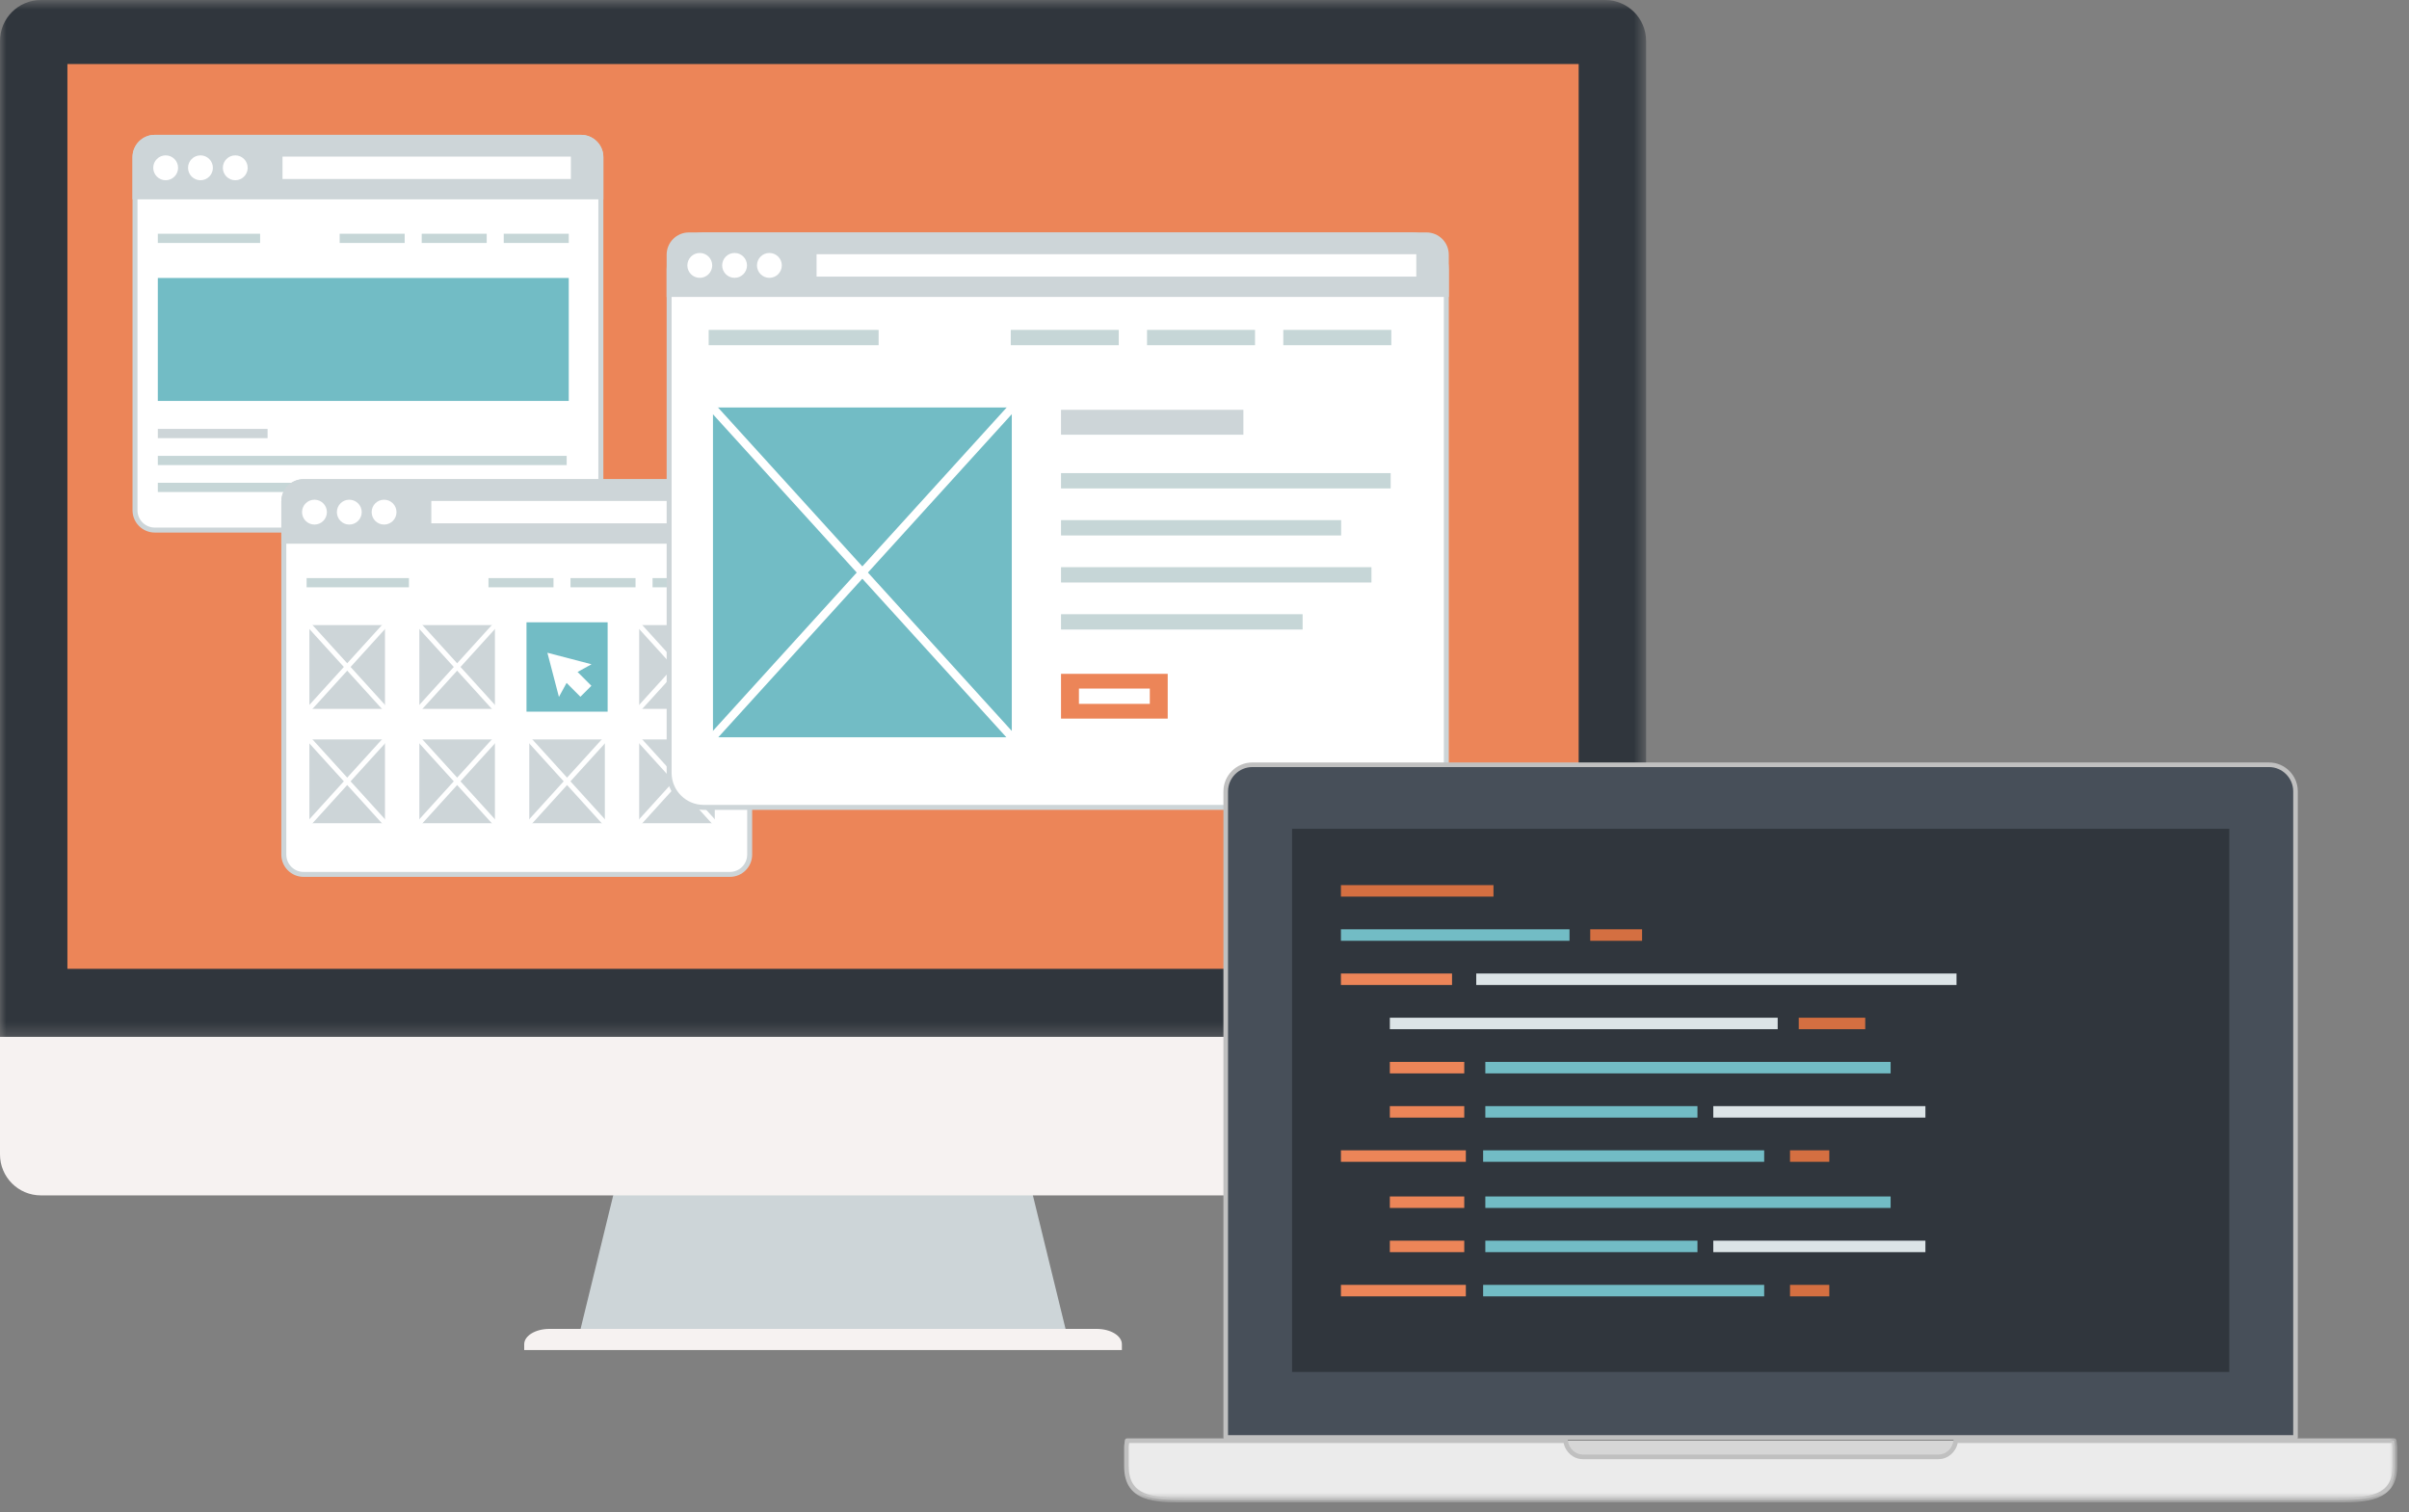 <?xml version="1.0" encoding="UTF-8"?>
<svg width="188px" height="118px" viewBox="0 0 188 118" version="1.1" xmlns="http://www.w3.org/2000/svg" xmlns:xlink="http://www.w3.org/1999/xlink">
    <rect x="0" y="0" width="188" height="118" fill="#808080" stroke="none"/>
    <!-- Generator: Sketch 48 (47235) - http://www.bohemiancoding.com/sketch -->
    <title>Page 1</title>
    <desc>Created with Sketch.</desc>
    <defs>
        <polygon id="path-1" points="0 0.761 128.462 0.761 128.462 81.669 0 81.669"></polygon>
        <polygon id="path-3" points="0 118.239 187.079 118.239 187.079 1 0 1"></polygon>
    </defs>
    <g id="Page-1" stroke="none" stroke-width="1" fill="none" fill-rule="evenodd">
        <g transform="translate(0, -1)">
            <path d="M49.296,88.39 C47.94,93.941 46.582,99.492 45.225,105.042 L83.24,105.042 C81.88,99.492 80.525,93.941 79.166,88.39 L49.296,88.39 Z" id="Fill-1" fill="#CDD5D8"></path>
            <path d="M85.589,104.701 L42.871,104.701 C41.789,104.701 40.909,105.237 40.909,105.899 L40.909,106.348 L87.553,106.348 L87.553,105.899 C87.553,105.237 86.675,104.701 85.589,104.701" id="Fill-3" fill="#F6F2F1"></path>
            <path d="M0,81.908 L0,91.084 C0,92.853 1.428,94.283 3.196,94.283 L125.264,94.283 C127.029,94.283 128.462,92.853 128.462,91.084 L128.462,81.908 L0,81.908 Z" id="Fill-5" fill="#F6F2F1"></path>
            <g id="Group-9" transform="translate(0, 0.239)">
                <mask id="mask-2" fill="white">
                    <use xlink:href="#path-1"></use>
                </mask>
                <g id="Clip-8"></g>
                <path d="M128.462,81.669 L128.462,3.959 C128.462,2.192 127.029,0.761 125.264,0.761 L3.196,0.761 C1.428,0.761 -0,2.192 -0,3.959 L-0,81.669 L128.462,81.669 Z" id="Fill-7" fill="#30363D" mask="url(#mask-2)"></path>
            </g>
            <mask id="mask-4" fill="white">
                <use xlink:href="#path-3"></use>
            </mask>
            <g id="Clip-11"></g>
            <polygon id="Fill-10" fill="#EC8558" mask="url(#mask-4)" points="5.261 76.602 123.2 76.602 123.2 5.997 5.261 5.997"></polygon>
            <path d="M12.082,42.365 C11.228,42.365 10.535,41.672 10.535,40.82 L10.535,13.262 C10.535,12.41 11.228,11.718 12.082,11.718 L45.346,11.718 C46.197,11.718 46.891,12.41 46.891,13.262 L46.891,40.82 C46.891,41.672 46.197,42.365 45.346,42.365 L12.082,42.365 Z" id="Fill-12" fill="#FFFFFF" mask="url(#mask-4)"></path>
            <path d="M45.346,11.523 L12.082,11.523 C11.119,11.523 10.342,12.301 10.342,13.262 L10.342,40.82 C10.342,41.781 11.119,42.559 12.082,42.559 L45.346,42.559 C46.307,42.559 47.086,41.781 47.086,40.82 L47.086,13.262 C47.086,12.301 46.307,11.523 45.346,11.523 M45.346,11.911 C46.092,11.911 46.696,12.517 46.696,13.262 L46.696,40.82 C46.696,41.564 46.092,42.17 45.346,42.17 L12.082,42.17 C11.336,42.17 10.729,41.564 10.729,40.82 L10.729,13.262 C10.729,12.517 11.336,11.911 12.082,11.911 L45.346,11.911" id="Fill-13" fill="#CDD5D8" mask="url(#mask-4)"></path>
            <path d="M45.346,11.523 L12.082,11.523 C11.119,11.523 10.342,12.301 10.342,13.262 L10.342,16.556 L47.086,16.556 L47.086,13.262 C47.086,12.301 46.307,11.523 45.346,11.523" id="Fill-14" fill="#CDD5D8" mask="url(#mask-4)"></path>
            <path d="M13.898,14.095 C13.898,14.629 13.464,15.065 12.927,15.065 C12.392,15.065 11.959,14.629 11.959,14.095 C11.959,13.56 12.392,13.124 12.927,13.124 C13.464,13.124 13.898,13.56 13.898,14.095" id="Fill-15" fill="#FFFFFF" mask="url(#mask-4)"></path>
            <path d="M16.615,14.095 C16.615,14.629 16.181,15.065 15.646,15.065 C15.109,15.065 14.674,14.629 14.674,14.095 C14.674,13.56 15.109,13.124 15.646,13.124 C16.181,13.124 16.615,13.56 16.615,14.095" id="Fill-16" fill="#FFFFFF" mask="url(#mask-4)"></path>
            <path d="M19.33,14.095 C19.33,14.629 18.896,15.065 18.361,15.065 C17.824,15.065 17.391,14.629 17.391,14.095 C17.391,13.56 17.824,13.124 18.361,13.124 C18.896,13.124 19.33,13.56 19.33,14.095" id="Fill-17" fill="#FFFFFF" mask="url(#mask-4)"></path>
            <polygon id="Fill-18" fill="#FFFFFF" mask="url(#mask-4)" points="22.047 14.968 44.551 14.968 44.551 13.221 22.047 13.221"></polygon>
            <polygon id="Fill-19" fill="#C6D6D7" mask="url(#mask-4)" points="12.316 19.96 20.3 19.96 20.3 19.24 12.316 19.24"></polygon>
            <polygon id="Fill-20" fill="#CDD5D8" mask="url(#mask-4)" points="12.316 35.19 20.882 35.19 20.882 34.47 12.316 34.47"></polygon>
            <polygon id="Fill-21" fill="#C6D6D7" mask="url(#mask-4)" points="12.316 37.293 44.224 37.293 44.224 36.573 12.316 36.573"></polygon>
            <polygon id="Fill-22" fill="#C6D6D7" mask="url(#mask-4)" points="12.316 39.394 44.224 39.394 44.224 38.674 12.316 38.674"></polygon>
            <polygon id="Fill-23" fill="#C6D6D7" mask="url(#mask-4)" points="39.312 19.96 44.386 19.96 44.386 19.24 39.312 19.24"></polygon>
            <polygon id="Fill-24" fill="#C6D6D7" mask="url(#mask-4)" points="32.91 19.96 37.984 19.96 37.984 19.24 32.91 19.24"></polygon>
            <polygon id="Fill-25" fill="#C6D6D7" mask="url(#mask-4)" points="26.508 19.96 31.582 19.96 31.582 19.24 26.508 19.24"></polygon>
            <polygon id="Fill-26" fill="#72BCC5" mask="url(#mask-4)" points="12.316 32.286 44.386 32.286 44.386 22.692 12.316 22.692"></polygon>
            <path d="M23.695,69.235 C22.843,69.235 22.148,68.541 22.148,67.689 L22.148,40.131 C22.148,39.28 22.843,38.588 23.695,38.588 L56.959,38.588 C57.81,38.588 58.506,39.28 58.506,40.131 L58.506,67.689 C58.506,68.541 57.81,69.235 56.959,69.235 L23.695,69.235 Z" id="Fill-27" fill="#FFFFFF" mask="url(#mask-4)"></path>
            <path d="M56.959,38.393 L23.695,38.393 C22.734,38.393 21.955,39.17 21.955,40.13 L21.955,67.689 C21.955,68.65 22.734,69.428 23.695,69.428 L56.959,69.428 C57.92,69.428 58.699,68.65 58.699,67.689 L58.699,40.13 C58.699,39.17 57.92,38.393 56.959,38.393 M56.959,38.781 C57.705,38.781 58.311,39.388 58.311,40.13 L58.311,67.689 C58.311,68.435 57.705,69.041 56.959,69.041 L23.695,69.041 C22.949,69.041 22.344,68.435 22.344,67.689 L22.344,40.13 C22.344,39.388 22.949,38.781 23.695,38.781 L56.959,38.781" id="Fill-28" fill="#CDD5D8" mask="url(#mask-4)"></path>
            <path d="M56.959,38.393 L23.695,38.393 C22.734,38.393 21.955,39.17 21.955,40.13 L21.955,43.427 L58.699,43.427 L58.699,40.13 C58.699,39.17 57.92,38.393 56.959,38.393" id="Fill-29" fill="#CDD5D8" mask="url(#mask-4)"></path>
            <path d="M25.512,40.964 C25.512,41.5 25.078,41.935 24.541,41.935 C24.008,41.935 23.571,41.5 23.571,40.964 C23.571,40.429 24.008,39.994 24.541,39.994 C25.078,39.994 25.512,40.429 25.512,40.964" id="Fill-30" fill="#FFFFFF" mask="url(#mask-4)"></path>
            <path d="M28.229,40.964 C28.229,41.5 27.793,41.935 27.258,41.935 C26.723,41.935 26.29,41.5 26.29,40.964 C26.29,40.429 26.723,39.994 27.258,39.994 C27.793,39.994 28.229,40.429 28.229,40.964" id="Fill-31" fill="#FFFFFF" mask="url(#mask-4)"></path>
            <path d="M30.943,40.964 C30.943,41.5 30.509,41.935 29.974,41.935 C29.437,41.935 29.004,41.5 29.004,40.964 C29.004,40.429 29.437,39.994 29.974,39.994 C30.509,39.994 30.943,40.429 30.943,40.964" id="Fill-32" fill="#FFFFFF" mask="url(#mask-4)"></path>
            <polygon id="Fill-33" fill="#FFFFFF" mask="url(#mask-4)" points="33.66 41.838 56.164 41.838 56.164 40.092 33.66 40.092"></polygon>
            <polygon id="Fill-34" fill="#C6D6D7" mask="url(#mask-4)" points="23.928 46.83 31.914 46.83 31.914 46.111 23.928 46.111"></polygon>
            <polygon id="Fill-35" fill="#C6D6D7" mask="url(#mask-4)" points="50.926 46.83 55.998 46.83 55.998 46.111 50.926 46.111"></polygon>
            <polygon id="Fill-36" fill="#C6D6D7" mask="url(#mask-4)" points="44.523 46.83 49.597 46.83 49.597 46.111 44.523 46.111"></polygon>
            <polygon id="Fill-37" fill="#C6D6D7" mask="url(#mask-4)" points="38.121 46.83 43.195 46.83 43.195 46.111 38.121 46.111"></polygon>
            <polygon id="Fill-38" fill="#CDD5D8" mask="url(#mask-4)" points="23.928 56.534 30.262 56.534 30.262 49.562 23.928 49.562"></polygon>
            <path d="M24.146,56.316 L30.044,56.316 L30.044,49.779 L24.146,49.779 L24.146,56.316 Z M23.713,56.751 L30.479,56.751 L30.479,49.345 L23.713,49.345 L23.713,56.751 Z" id="Fill-39" fill="#FFFFFF" mask="url(#mask-4)"></path>
            <path d="M23.928,56.726 C23.883,56.726 23.834,56.71 23.799,56.677 C23.719,56.605 23.713,56.482 23.785,56.403 L30.119,49.431 C30.192,49.351 30.313,49.345 30.393,49.418 C30.471,49.489 30.477,49.612 30.407,49.691 L24.073,56.663 C24.033,56.705 23.981,56.726 23.928,56.726" id="Fill-40" fill="#FFFFFF" mask="url(#mask-4)"></path>
            <path d="M30.262,56.726 C30.211,56.726 30.157,56.705 30.119,56.663 L23.785,49.691 C23.713,49.612 23.719,49.489 23.799,49.418 C23.877,49.344 24,49.351 24.073,49.431 L30.407,56.403 C30.477,56.482 30.471,56.605 30.393,56.677 C30.356,56.71 30.309,56.726 30.262,56.726" id="Fill-41" fill="#FFFFFF" mask="url(#mask-4)"></path>
            <polygon id="Fill-42" fill="#CDD5D8" mask="url(#mask-4)" points="32.508 56.534 38.842 56.534 38.842 49.562 32.508 49.562"></polygon>
            <path d="M32.727,56.316 L38.625,56.316 L38.625,49.779 L32.727,49.779 L32.727,56.316 Z M32.291,56.751 L39.059,56.751 L39.059,49.345 L32.291,49.345 L32.291,56.751 Z" id="Fill-43" fill="#FFFFFF" mask="url(#mask-4)"></path>
            <path d="M32.508,56.726 C32.461,56.726 32.414,56.71 32.379,56.677 C32.299,56.605 32.291,56.482 32.365,56.403 L38.697,49.431 C38.77,49.351 38.893,49.345 38.973,49.418 C39.053,49.489 39.057,49.612 38.985,49.691 L32.653,56.663 C32.613,56.705 32.561,56.726 32.508,56.726" id="Fill-44" fill="#FFFFFF" mask="url(#mask-4)"></path>
            <path d="M38.842,56.726 C38.787,56.726 38.737,56.705 38.697,56.663 L32.365,49.691 C32.291,49.612 32.299,49.489 32.379,49.418 C32.457,49.344 32.58,49.351 32.653,49.431 L38.985,56.403 C39.057,56.482 39.053,56.605 38.973,56.677 C38.934,56.71 38.889,56.726 38.842,56.726" id="Fill-45" fill="#FFFFFF" mask="url(#mask-4)"></path>
            <polygon id="Fill-46" fill="#72BCC5" mask="url(#mask-4)" points="41.088 56.534 47.42 56.534 47.42 49.562 41.088 49.562"></polygon>
            <polygon id="Fill-47" fill="#CDD5D8" mask="url(#mask-4)" points="49.666 56.534 55.998 56.534 55.998 49.562 49.666 49.562"></polygon>
            <path d="M49.883,56.316 L55.781,56.316 L55.781,49.779 L49.883,49.779 L49.883,56.316 Z M49.447,56.751 L56.215,56.751 L56.215,49.345 L49.447,49.345 L49.447,56.751 Z" id="Fill-48" fill="#FFFFFF" mask="url(#mask-4)"></path>
            <path d="M49.666,56.726 C49.617,56.726 49.572,56.71 49.535,56.677 C49.457,56.605 49.451,56.482 49.521,56.403 L55.853,49.431 C55.928,49.351 56.051,49.345 56.129,49.418 C56.209,49.489 56.215,49.612 56.143,49.691 L49.809,56.663 C49.771,56.705 49.719,56.726 49.666,56.726" id="Fill-49" fill="#FFFFFF" mask="url(#mask-4)"></path>
            <path d="M55.998,56.726 C55.947,56.726 55.894,56.705 55.853,56.663 L49.521,49.691 C49.451,49.612 49.457,49.489 49.535,49.418 C49.613,49.344 49.736,49.351 49.809,49.431 L56.143,56.403 C56.215,56.482 56.209,56.605 56.129,56.677 C56.092,56.71 56.045,56.726 55.998,56.726" id="Fill-50" fill="#FFFFFF" mask="url(#mask-4)"></path>
            <polygon id="Fill-51" fill="#CDD5D8" mask="url(#mask-4)" points="23.928 65.458 30.262 65.458 30.262 58.486 23.928 58.486"></polygon>
            <path d="M24.146,65.24 L30.044,65.24 L30.044,58.703 L24.146,58.703 L24.146,65.24 Z M23.713,65.675 L30.479,65.675 L30.479,58.27 L23.713,58.27 L23.713,65.675 Z" id="Fill-52" fill="#FFFFFF" mask="url(#mask-4)"></path>
            <path d="M23.928,65.651 C23.883,65.651 23.834,65.634 23.799,65.599 C23.719,65.529 23.713,65.406 23.785,65.326 L30.119,58.355 C30.192,58.276 30.313,58.27 30.393,58.341 C30.471,58.414 30.477,58.537 30.407,58.617 L24.073,65.588 C24.033,65.63 23.981,65.651 23.928,65.651" id="Fill-53" fill="#FFFFFF" mask="url(#mask-4)"></path>
            <path d="M30.262,65.651 C30.211,65.651 30.157,65.63 30.119,65.588 L23.785,58.617 C23.713,58.537 23.719,58.414 23.799,58.341 C23.877,58.27 24,58.275 24.073,58.355 L30.407,65.326 C30.477,65.406 30.471,65.529 30.393,65.599 C30.356,65.634 30.309,65.651 30.262,65.651" id="Fill-54" fill="#FFFFFF" mask="url(#mask-4)"></path>
            <polygon id="Fill-55" fill="#CDD5D8" mask="url(#mask-4)" points="32.508 65.458 38.842 65.458 38.842 58.486 32.508 58.486"></polygon>
            <path d="M32.727,65.24 L38.625,65.24 L38.625,58.703 L32.727,58.703 L32.727,65.24 Z M32.291,65.675 L39.059,65.675 L39.059,58.27 L32.291,58.27 L32.291,65.675 Z" id="Fill-56" fill="#FFFFFF" mask="url(#mask-4)"></path>
            <path d="M32.508,65.651 C32.461,65.651 32.414,65.634 32.379,65.599 C32.299,65.529 32.291,65.406 32.365,65.326 L38.697,58.355 C38.77,58.276 38.893,58.27 38.973,58.341 C39.053,58.414 39.057,58.537 38.985,58.617 L32.653,65.588 C32.613,65.63 32.561,65.651 32.508,65.651" id="Fill-57" fill="#FFFFFF" mask="url(#mask-4)"></path>
            <path d="M38.842,65.651 C38.787,65.651 38.737,65.63 38.697,65.588 L32.365,58.617 C32.291,58.537 32.299,58.414 32.379,58.341 C32.457,58.27 32.58,58.275 32.653,58.355 L38.985,65.326 C39.057,65.406 39.053,65.529 38.973,65.599 C38.934,65.634 38.889,65.651 38.842,65.651" id="Fill-58" fill="#FFFFFF" mask="url(#mask-4)"></path>
            <polygon id="Fill-59" fill="#CDD5D8" mask="url(#mask-4)" points="41.088 65.458 47.42 65.458 47.42 58.486 41.088 58.486"></polygon>
            <path d="M41.305,65.24 L47.203,65.24 L47.203,58.703 L41.305,58.703 L41.305,65.24 Z M40.869,65.675 L47.637,65.675 L47.637,58.27 L40.869,58.27 L40.869,65.675 Z" id="Fill-60" fill="#FFFFFF" mask="url(#mask-4)"></path>
            <path d="M41.088,65.651 C41.041,65.651 40.994,65.634 40.957,65.599 C40.877,65.529 40.873,65.406 40.943,65.326 L47.275,58.355 C47.348,58.276 47.473,58.27 47.551,58.341 C47.629,58.414 47.637,58.537 47.565,58.617 L41.231,65.588 C41.193,65.63 41.141,65.651 41.088,65.651" id="Fill-61" fill="#FFFFFF" mask="url(#mask-4)"></path>
            <path d="M47.42,65.651 C47.367,65.651 47.315,65.63 47.275,65.588 L40.943,58.617 C40.873,58.537 40.877,58.414 40.957,58.341 C41.035,58.27 41.158,58.275 41.231,58.355 L47.565,65.326 C47.637,65.406 47.629,65.529 47.551,65.599 C47.514,65.634 47.469,65.651 47.42,65.651" id="Fill-62" fill="#FFFFFF" mask="url(#mask-4)"></path>
            <polygon id="Fill-63" fill="#CDD5D8" mask="url(#mask-4)" points="49.666 65.458 55.998 65.458 55.998 58.486 49.666 58.486"></polygon>
            <path d="M49.883,65.24 L55.781,65.24 L55.781,58.703 L49.883,58.703 L49.883,65.24 Z M49.447,65.675 L56.215,65.675 L56.215,58.27 L49.447,58.27 L49.447,65.675 Z" id="Fill-64" fill="#FFFFFF" mask="url(#mask-4)"></path>
            <path d="M49.666,65.651 C49.617,65.651 49.572,65.634 49.535,65.599 C49.457,65.529 49.451,65.406 49.521,65.326 L55.853,58.355 C55.928,58.276 56.051,58.27 56.129,58.341 C56.209,58.414 56.215,58.537 56.143,58.617 L49.809,65.588 C49.771,65.63 49.719,65.651 49.666,65.651" id="Fill-65" fill="#FFFFFF" mask="url(#mask-4)"></path>
            <path d="M55.998,65.651 C55.947,65.651 55.894,65.63 55.853,65.588 L49.521,58.617 C49.451,58.537 49.457,58.414 49.535,58.341 C49.613,58.27 49.736,58.275 49.809,58.355 L56.143,65.326 C56.215,65.406 56.209,65.529 56.129,65.599 C56.092,65.634 56.045,65.651 55.998,65.651" id="Fill-66" fill="#FFFFFF" mask="url(#mask-4)"></path>
            <polygon id="Fill-67" fill="#FFFFFF" mask="url(#mask-4)" points="46.164 52.837 42.719 51.937 43.619 55.383 44.217 54.291 45.295 55.371 46.152 54.515 45.074 53.436"></polygon>
            <path d="M54.914,64.005 C53.428,64.005 52.219,62.796 52.219,61.31 L52.219,22.027 C52.219,20.543 53.428,19.333 54.914,19.333 L110.176,19.333 C111.662,19.333 112.871,20.543 112.871,22.027 L112.871,61.31 C112.871,62.796 111.662,64.005 110.176,64.005 L54.914,64.005 Z" id="Fill-68" fill="#FFFFFF" mask="url(#mask-4)"></path>
            <path d="M110.176,19.138 L54.914,19.138 C53.319,19.138 52.026,20.432 52.026,22.027 L52.026,61.309 C52.026,62.904 53.319,64.197 54.914,64.197 L110.176,64.197 C111.77,64.197 113.065,62.904 113.065,61.309 L113.065,22.027 C113.065,20.432 111.77,19.138 110.176,19.138 M110.176,19.527 C111.553,19.527 112.678,20.649 112.678,22.027 L112.678,61.309 C112.678,62.687 111.553,63.81 110.176,63.81 L54.914,63.81 C53.535,63.81 52.412,62.687 52.412,61.309 L52.412,22.027 C52.412,20.649 53.535,19.527 54.914,19.527 L110.176,19.527" id="Fill-69" fill="#CDD5D8" mask="url(#mask-4)"></path>
            <polygon id="Fill-70" fill="#C6D6D7" mask="url(#mask-4)" points="55.305 27.938 68.569 27.938 68.569 26.744 55.305 26.744"></polygon>
            <polygon id="Fill-71" fill="#C6D6D7" mask="url(#mask-4)" points="100.15 27.938 108.58 27.938 108.58 26.744 100.15 26.744"></polygon>
            <polygon id="Fill-72" fill="#C6D6D7" mask="url(#mask-4)" points="89.516 27.938 97.944 27.938 97.944 26.744 89.516 26.744"></polygon>
            <polygon id="Fill-73" fill="#C6D6D7" mask="url(#mask-4)" points="78.881 27.938 87.309 27.938 87.309 26.744 78.881 26.744"></polygon>
            <polygon id="Fill-74" fill="#72BCC5" mask="url(#mask-4)" points="55.305 58.883 79.289 58.883 79.289 32.479 55.305 32.479"></polygon>
            <path d="M55.625,58.56 L78.969,58.56 L78.969,32.798 L55.625,32.798 L55.625,58.56 Z M54.982,59.205 L79.613,59.205 L79.613,32.155 L54.982,32.155 L54.982,59.205 Z" id="Fill-75" fill="#FFFFFF" mask="url(#mask-4)"></path>
            <path d="M56.031,58.56 L78.968,58.56 L78.968,33.312 L56.031,58.56 Z M79.289,59.205 L55.304,59.205 C55.176,59.205 55.06,59.129 55.008,59.013 C54.957,58.896 54.98,58.76 55.064,58.666 L79.051,32.259 C79.14,32.163 79.283,32.127 79.406,32.176 C79.531,32.224 79.613,32.343 79.613,32.478 L79.613,58.882 C79.613,59.06 79.467,59.205 79.289,59.205 Z" id="Fill-76" fill="#FFFFFF" mask="url(#mask-4)"></path>
            <path d="M55.625,58.56 L78.562,58.56 L55.625,33.312 L55.625,58.56 Z M79.289,59.205 L55.305,59.205 C55.127,59.205 54.982,59.06 54.982,58.882 L54.982,32.478 C54.982,32.343 55.063,32.224 55.188,32.176 C55.311,32.127 55.453,32.163 55.543,32.259 L79.529,58.666 C79.615,58.76 79.637,58.896 79.584,59.013 C79.533,59.129 79.418,59.205 79.289,59.205 Z" id="Fill-77" fill="#FFFFFF" mask="url(#mask-4)"></path>
            <polygon id="Fill-78" fill="#CDD5D8" mask="url(#mask-4)" points="82.803 34.922 97.035 34.922 97.035 32.98 82.803 32.98"></polygon>
            <polygon id="Fill-79" fill="#C6D6D7" mask="url(#mask-4)" points="82.803 39.114 108.528 39.114 108.528 37.919 82.803 37.919"></polygon>
            <polygon id="Fill-80" fill="#C6D6D7" mask="url(#mask-4)" points="82.803 42.785 104.664 42.785 104.664 41.588 82.803 41.588"></polygon>
            <polygon id="Fill-81" fill="#C6D6D7" mask="url(#mask-4)" points="82.803 46.455 107.03 46.455 107.03 45.26 82.803 45.26"></polygon>
            <polygon id="Fill-82" fill="#C6D6D7" mask="url(#mask-4)" points="82.803 50.125 101.657 50.125 101.657 48.93 82.803 48.93"></polygon>
            <polygon id="Fill-83" fill="#EC8558" mask="url(#mask-4)" points="82.803 57.076 91.129 57.076 91.129 53.583 82.803 53.583"></polygon>
            <polygon id="Fill-84" fill="#FFFFFF" mask="url(#mask-4)" points="84.201 55.926 89.732 55.926 89.732 54.732 84.201 54.732"></polygon>
            <path d="M111.326,19.138 L53.763,19.138 C52.803,19.138 52.025,19.917 52.025,20.877 L52.025,24.173 L113.064,24.173 L113.064,20.877 C113.064,19.917 112.285,19.138 111.326,19.138" id="Fill-85" fill="#CDD5D8" mask="url(#mask-4)"></path>
            <path d="M55.582,21.711 C55.582,22.247 55.146,22.681 54.611,22.681 C54.076,22.681 53.641,22.247 53.641,21.711 C53.641,21.176 54.076,20.74 54.611,20.74 C55.146,20.74 55.582,21.176 55.582,21.711" id="Fill-86" fill="#FFFFFF" mask="url(#mask-4)"></path>
            <path d="M58.297,21.711 C58.297,22.247 57.863,22.681 57.328,22.681 C56.791,22.681 56.358,22.247 56.358,21.711 C56.358,21.176 56.791,20.74 57.328,20.74 C57.863,20.74 58.297,21.176 58.297,21.711" id="Fill-87" fill="#FFFFFF" mask="url(#mask-4)"></path>
            <path d="M61.014,21.711 C61.014,22.247 60.58,22.681 60.043,22.681 C59.508,22.681 59.075,22.247 59.075,21.711 C59.075,21.176 59.508,20.74 60.043,20.74 C60.58,20.74 61.014,21.176 61.014,21.711" id="Fill-88" fill="#FFFFFF" mask="url(#mask-4)"></path>
            <polygon id="Fill-89" fill="#FFFFFF" mask="url(#mask-4)" points="63.726 22.584 110.529 22.584 110.529 20.838 63.726 20.838"></polygon>
            <path d="M122.182,113.423 C122.255,114.127 122.823,114.688 123.54,114.688 L151.266,114.688 C151.985,114.688 152.551,114.127 152.626,113.423 L122.182,113.423 Z" id="Fill-90" fill="#D6D6D6" mask="url(#mask-4)"></path>
            <path d="M97.736,113.174 L177.072,113.174 L179.143,113.174 L179.143,62.755 C179.143,61.618 178.222,60.679 177.072,60.679 L97.736,60.679 C96.584,60.679 95.656,61.618 95.656,62.755 L95.656,113.174 L97.736,113.174 Z" id="Fill-91" fill="#474F59" mask="url(#mask-4)"></path>
            <path d="M95.836,112.994 L178.964,112.994 L178.964,62.755 C178.964,61.709 178.115,60.858 177.072,60.858 L97.736,60.858 C96.689,60.858 95.836,61.709 95.836,62.755 L95.836,112.994 Z M179.144,113.353 L95.656,113.353 C95.557,113.353 95.477,113.273 95.477,113.174 L95.477,62.755 C95.477,61.511 96.49,60.499 97.736,60.499 L177.072,60.499 C178.314,60.499 179.323,61.511 179.323,62.755 L179.323,113.174 C179.323,113.273 179.243,113.353 179.144,113.353 Z" id="Fill-92" fill="#C0C0C0" mask="url(#mask-4)"></path>
            <polygon id="Fill-93" fill="#30363D" mask="url(#mask-4)" points="100.834 108.062 173.975 108.062 173.975 65.674 100.834 65.674"></polygon>
            <path d="M186.844,113.423 L152.626,113.423 C152.551,114.127 151.985,114.688 151.266,114.688 L123.54,114.688 C122.823,114.688 122.255,114.127 122.182,113.423 L87.961,113.423 C87.949,113.59 87.908,113.75 87.908,113.923 L87.908,115.428 C87.908,117.913 89.92,118.06 92.414,118.06 L182.393,118.06 C184.87,118.06 186.9,117.913 186.9,115.428 L186.9,113.923 C186.9,113.75 186.86,113.59 186.844,113.423" id="Fill-94" fill="#EBEBEB" mask="url(#mask-4)"></path>
            <path d="M88.122,113.602 C88.119,113.62 88.117,113.636 88.114,113.654 C88.101,113.742 88.088,113.83 88.088,113.922 L88.088,115.427 C88.088,117.704 89.881,117.879 92.414,117.879 L182.393,117.879 C184.926,117.879 186.72,117.704 186.72,115.427 L186.72,113.922 C186.72,113.824 186.704,113.73 186.69,113.636 C186.688,113.625 186.686,113.614 186.685,113.602 L152.78,113.602 C152.629,114.333 152.003,114.867 151.266,114.867 L123.54,114.867 C122.802,114.867 122.177,114.333 122.027,113.602 L88.122,113.602 Z M182.393,118.239 L92.414,118.239 C90.218,118.239 87.728,118.239 87.728,115.427 L87.728,113.922 C87.728,113.812 87.743,113.706 87.758,113.602 C87.768,113.538 87.776,113.474 87.781,113.41 C87.788,113.315 87.866,113.243 87.961,113.243 L122.182,113.243 C122.273,113.243 122.351,113.312 122.36,113.404 C122.426,114.033 122.934,114.507 123.54,114.507 L151.266,114.507 C151.872,114.507 152.38,114.033 152.447,113.403 C152.457,113.312 152.534,113.243 152.626,113.243 L186.844,113.243 C186.936,113.243 187.015,113.313 187.023,113.406 C187.028,113.465 187.037,113.524 187.047,113.582 C187.063,113.694 187.079,113.805 187.079,113.922 L187.079,115.427 C187.079,118.239 184.48,118.239 182.393,118.239 Z" id="Fill-95" fill="#C0C0C0" mask="url(#mask-4)"></path>
            <polygon id="Fill-96" fill="#72BCC5" mask="url(#mask-4)" points="104.647 74.415 122.486 74.415 122.486 73.518 104.647 73.518"></polygon>
            <polygon id="Fill-97" fill="#D46F41" mask="url(#mask-4)" points="124.103 74.415 128.149 74.415 128.149 73.518 124.103 73.518"></polygon>
            <polygon id="Fill-98" fill="#D46F41" mask="url(#mask-4)" points="104.647 70.966 116.553 70.966 116.553 70.07 104.647 70.07"></polygon>
            <polygon id="Fill-99" fill="#DCE4E7" mask="url(#mask-4)" points="115.207 77.865 152.687 77.865 152.687 76.968 115.207 76.968"></polygon>
            <polygon id="Fill-100" fill="#EC8558" mask="url(#mask-4)" points="104.647 77.865 113.318 77.865 113.318 76.968 104.647 76.968"></polygon>
            <polygon id="Fill-101" fill="#DCE4E7" mask="url(#mask-4)" points="108.465 81.313 138.732 81.313 138.732 80.418 108.465 80.418"></polygon>
            <polygon id="Fill-102" fill="#D46F41" mask="url(#mask-4)" points="140.376 81.313 145.564 81.313 145.564 80.418 140.376 80.418"></polygon>
            <polygon id="Fill-103" fill="#EC8558" mask="url(#mask-4)" points="108.465 84.762 114.271 84.762 114.271 83.866 108.465 83.866"></polygon>
            <polygon id="Fill-104" fill="#EC8558" mask="url(#mask-4)" points="108.465 88.212 114.271 88.212 114.271 87.316 108.465 87.316"></polygon>
            <polygon id="Fill-105" fill="#72BCC5" mask="url(#mask-4)" points="115.916 84.762 147.545 84.762 147.545 83.866 115.916 83.866"></polygon>
            <polygon id="Fill-106" fill="#72BCC5" mask="url(#mask-4)" points="115.916 88.212 132.471 88.212 132.471 87.316 115.916 87.316"></polygon>
            <polygon id="Fill-107" fill="#DCE4E7" mask="url(#mask-4)" points="133.706 88.212 150.26 88.212 150.26 87.316 133.706 87.316"></polygon>
            <polygon id="Fill-108" fill="#72BCC5" mask="url(#mask-4)" points="115.745 91.661 137.678 91.661 137.678 90.765 115.745 90.765"></polygon>
            <polygon id="Fill-109" fill="#EC8558" mask="url(#mask-4)" points="104.647 91.661 114.396 91.661 114.396 90.765 104.647 90.765"></polygon>
            <polygon id="Fill-110" fill="#D46F41" mask="url(#mask-4)" points="139.694 91.661 142.76 91.661 142.76 90.765 139.694 90.765"></polygon>
            <polygon id="Fill-111" fill="#EC8558" mask="url(#mask-4)" points="108.465 95.262 114.271 95.262 114.271 94.366 108.465 94.366"></polygon>
            <polygon id="Fill-112" fill="#EC8558" mask="url(#mask-4)" points="108.465 98.712 114.271 98.712 114.271 97.816 108.465 97.816"></polygon>
            <polygon id="Fill-113" fill="#72BCC5" mask="url(#mask-4)" points="115.916 95.262 147.545 95.262 147.545 94.366 115.916 94.366"></polygon>
            <polygon id="Fill-114" fill="#72BCC5" mask="url(#mask-4)" points="115.916 98.712 132.471 98.712 132.471 97.816 115.916 97.816"></polygon>
            <polygon id="Fill-115" fill="#DCE4E7" mask="url(#mask-4)" points="133.706 98.712 150.26 98.712 150.26 97.816 133.706 97.816"></polygon>
            <polygon id="Fill-116" fill="#72BCC5" mask="url(#mask-4)" points="115.745 102.161 137.678 102.161 137.678 101.265 115.745 101.265"></polygon>
            <polygon id="Fill-117" fill="#EC8558" mask="url(#mask-4)" points="104.647 102.161 114.396 102.161 114.396 101.265 104.647 101.265"></polygon>
            <polygon id="Fill-118" fill="#D46F41" mask="url(#mask-4)" points="139.694 102.161 142.76 102.161 142.76 101.265 139.694 101.265"></polygon>
        </g>
    </g>
</svg>